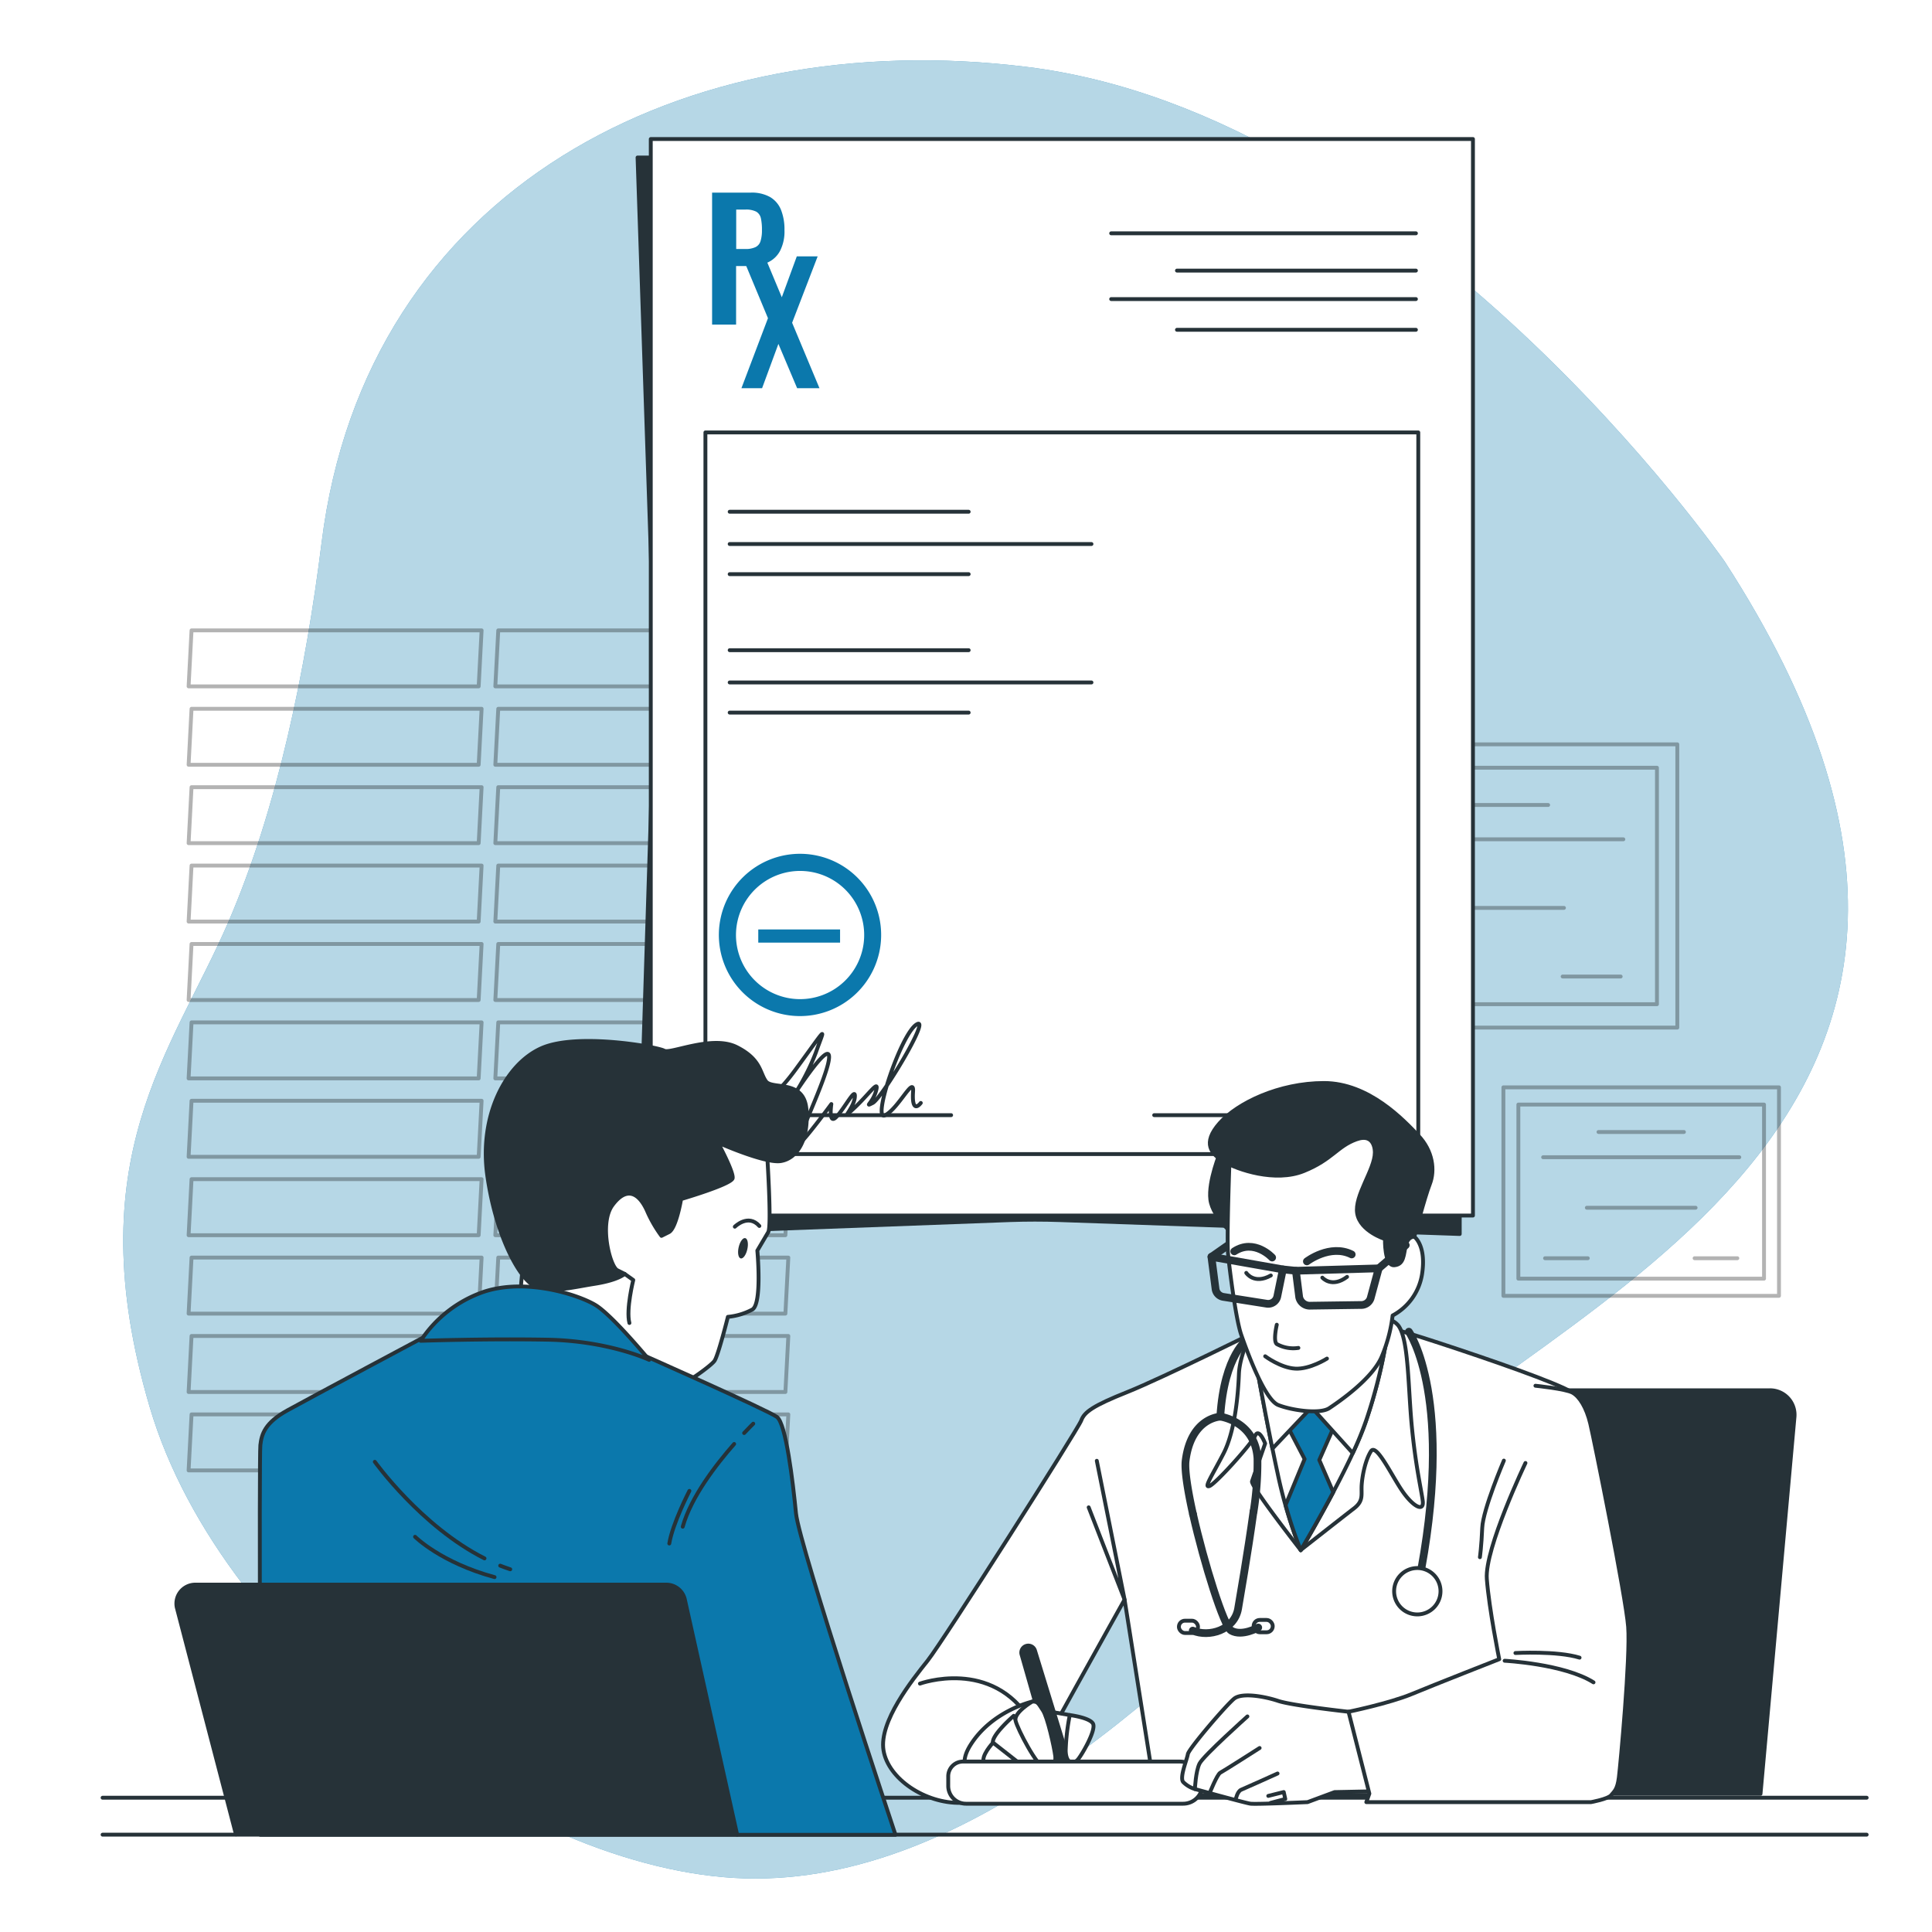 <svg class="animated" id="freepik_stories-medical-prescription" xmlns="http://www.w3.org/2000/svg" viewBox="0 0 500 500" version="1.1" xmlns:xlink="http://www.w3.org/1999/xlink" ><style>svg#freepik_stories-medical-prescription:not(.animated) .animable {opacity: 0;}svg#freepik_stories-medical-prescription.animated #freepik--background-simple--inject-115 {animation: 1.5s Infinite  linear wind;animation-delay: 0s;}svg#freepik_stories-medical-prescription.animated #freepik--Window--inject-115 {animation: 1s 1 forwards cubic-bezier(.36,-0.01,.5,1.38) slideLeft;animation-delay: 0s;}svg#freepik_stories-medical-prescription.animated #freepik--Diplomas--inject-115 {animation: 1s 1 forwards cubic-bezier(.36,-0.01,.5,1.38) slideRight;animation-delay: 0s;}svg#freepik_stories-medical-prescription.animated #freepik--Document--inject-115 {animation: 1s 1 forwards cubic-bezier(.36,-0.01,.5,1.38) slideDown;animation-delay: 0s;}svg#freepik_stories-medical-prescription.animated #freepik--character-2--inject-115 {animation: 3s Infinite  linear wind;animation-delay: 0s;}            @keyframes wind {                0% {                    transform: rotate( 0deg );                }                25% {                    transform: rotate( 1deg );                }                75% {                    transform: rotate( -1deg );                }            }                    @keyframes slideLeft {                0% {                    opacity: 0;                    transform: translateX(-30px);                }                100% {                    opacity: 1;                    transform: translateX(0);                }            }                    @keyframes slideRight {                0% {                    opacity: 0;                    transform: translateX(30px);                }                100% {                    opacity: 1;                    transform: translateX(0);                }            }                    @keyframes slideDown {                0% {                    opacity: 0;                    transform: translateY(-30px);                }                100% {                    opacity: 1;                    transform: translateY(0);                }            }        </style><g id="freepik--background-simple--inject-115" class="animable" style="transform-origin: 255.072px 250.894px;"><path d="M446.33,145.29s-80.4-115.75-180.78-128C176.94,6.41,94.69,48.79,83.24,140.35,79.16,173,71.9,209.07,59,238.83,44.53,272.21,19.84,300,38.75,364.17s98.77,122.12,156.82,122,112.58-52.89,157.57-100.88S541.4,292.17,446.33,145.29Z" style="fill: #0B78AC; transform-origin: 255.072px 250.894px;" id="elv407386euzb" class="animable"></path><g id="elx72u6992mu"><path d="M446.33,145.29s-80.4-115.75-180.78-128C176.94,6.41,94.69,48.79,83.24,140.35,79.16,173,71.9,209.07,59,238.83,44.53,272.21,19.84,300,38.75,364.17s98.77,122.12,156.82,122,112.58-52.89,157.57-100.88S541.4,292.17,446.33,145.29Z" style="fill: rgb(255, 255, 255); opacity: 0.7; transform-origin: 255.072px 250.894px;" class="animable" id="elghzbzcj01y"></path></g></g><g id="freepik--Window--inject-115" class="animable" style="transform-origin: 126.415px 271.84px;"><g id="el8zoiqu2waq4"><g style="opacity: 0.3; transform-origin: 126.415px 271.84px;" class="animable" id="el2sa5e4irdg9"><polygon points="123.88 177.63 48.81 177.63 49.57 163.14 124.64 163.14 123.88 177.63" style="fill: none; stroke: rgb(0, 0, 0); stroke-linecap: round; stroke-linejoin: round; transform-origin: 86.725px 170.385px;" id="el67o9jticy5l" class="animable"></polygon><polygon points="123.88 197.92 48.81 197.92 49.57 183.43 124.64 183.43 123.88 197.92" style="fill: none; stroke: rgb(0, 0, 0); stroke-linecap: round; stroke-linejoin: round; transform-origin: 86.725px 190.675px;" id="elbsiqs81z8lt" class="animable"></polygon><polygon points="123.88 218.21 48.81 218.21 49.57 203.72 124.64 203.72 123.88 218.21" style="fill: none; stroke: rgb(0, 0, 0); stroke-linecap: round; stroke-linejoin: round; transform-origin: 86.725px 210.965px;" id="eltai3xmvepr" class="animable"></polygon><polygon points="123.88 238.5 48.81 238.5 49.57 224.01 124.64 224.01 123.88 238.5" style="fill: none; stroke: rgb(0, 0, 0); stroke-linecap: round; stroke-linejoin: round; transform-origin: 86.725px 231.255px;" id="el89zawtc4urg" class="animable"></polygon><polygon points="123.88 258.8 48.81 258.8 49.57 244.3 124.64 244.3 123.88 258.8" style="fill: none; stroke: rgb(0, 0, 0); stroke-linecap: round; stroke-linejoin: round; transform-origin: 86.725px 251.55px;" id="elfnk1gyto6ql" class="animable"></polygon><polygon points="123.88 279.09 48.81 279.09 49.57 264.59 124.64 264.59 123.88 279.09" style="fill: none; stroke: rgb(0, 0, 0); stroke-linecap: round; stroke-linejoin: round; transform-origin: 86.725px 271.84px;" id="el23ojwbuuutr" class="animable"></polygon><polygon points="123.88 299.38 48.81 299.38 49.57 284.88 124.64 284.88 123.88 299.38" style="fill: none; stroke: rgb(0, 0, 0); stroke-linecap: round; stroke-linejoin: round; transform-origin: 86.725px 292.13px;" id="elb9hrrdi6cvd" class="animable"></polygon><polygon points="123.88 319.67 48.81 319.67 49.57 305.17 124.64 305.17 123.88 319.67" style="fill: none; stroke: rgb(0, 0, 0); stroke-linecap: round; stroke-linejoin: round; transform-origin: 86.725px 312.42px;" id="elvlzbrnhozs" class="animable"></polygon><polygon points="123.88 339.96 48.81 339.96 49.57 325.46 124.64 325.46 123.88 339.96" style="fill: none; stroke: rgb(0, 0, 0); stroke-linecap: round; stroke-linejoin: round; transform-origin: 86.725px 332.71px;" id="el8lhqwlmrgs3" class="animable"></polygon><polygon points="123.88 360.25 48.81 360.25 49.57 345.75 124.64 345.75 123.88 360.25" style="fill: none; stroke: rgb(0, 0, 0); stroke-linecap: round; stroke-linejoin: round; transform-origin: 86.725px 353px;" id="elw74gd9ucs7o" class="animable"></polygon><polygon points="123.88 380.54 48.81 380.54 49.57 366.05 124.64 366.05 123.88 380.54" style="fill: none; stroke: rgb(0, 0, 0); stroke-linecap: round; stroke-linejoin: round; transform-origin: 86.725px 373.295px;" id="el9q8mvm5s3m" class="animable"></polygon><polygon points="203.26 177.63 128.19 177.63 128.95 163.14 204.02 163.14 203.26 177.63" style="fill: none; stroke: rgb(0, 0, 0); stroke-linecap: round; stroke-linejoin: round; transform-origin: 166.105px 170.385px;" id="elribyh1jl49q" class="animable"></polygon><polygon points="203.26 197.92 128.19 197.92 128.95 183.43 204.02 183.43 203.26 197.92" style="fill: none; stroke: rgb(0, 0, 0); stroke-linecap: round; stroke-linejoin: round; transform-origin: 166.105px 190.675px;" id="eltggjklugaug" class="animable"></polygon><polygon points="203.26 218.21 128.19 218.21 128.95 203.72 204.02 203.72 203.26 218.21" style="fill: none; stroke: rgb(0, 0, 0); stroke-linecap: round; stroke-linejoin: round; transform-origin: 166.105px 210.965px;" id="elr8z1vr3wrtq" class="animable"></polygon><polygon points="203.26 238.5 128.19 238.5 128.95 224.01 204.02 224.01 203.26 238.5" style="fill: none; stroke: rgb(0, 0, 0); stroke-linecap: round; stroke-linejoin: round; transform-origin: 166.105px 231.255px;" id="elh6o0emlabck" class="animable"></polygon><polygon points="203.26 258.8 128.19 258.8 128.95 244.3 204.02 244.3 203.26 258.8" style="fill: none; stroke: rgb(0, 0, 0); stroke-linecap: round; stroke-linejoin: round; transform-origin: 166.105px 251.55px;" id="elscdtm3azsbg" class="animable"></polygon><polygon points="203.26 279.09 128.19 279.09 128.95 264.59 204.02 264.59 203.26 279.09" style="fill: none; stroke: rgb(0, 0, 0); stroke-linecap: round; stroke-linejoin: round; transform-origin: 166.105px 271.84px;" id="elng9boznl7x" class="animable"></polygon><polygon points="203.26 299.38 128.19 299.38 128.95 284.88 204.02 284.88 203.26 299.38" style="fill: none; stroke: rgb(0, 0, 0); stroke-linecap: round; stroke-linejoin: round; transform-origin: 166.105px 292.13px;" id="elu8ob3aiyl6" class="animable"></polygon><polygon points="203.26 319.67 128.19 319.67 128.95 305.17 204.02 305.17 203.26 319.67" style="fill: none; stroke: rgb(0, 0, 0); stroke-linecap: round; stroke-linejoin: round; transform-origin: 166.105px 312.42px;" id="elg6cx93ntaqm" class="animable"></polygon><polygon points="203.26 339.96 128.19 339.96 128.95 325.46 204.02 325.46 203.26 339.96" style="fill: none; stroke: rgb(0, 0, 0); stroke-linecap: round; stroke-linejoin: round; transform-origin: 166.105px 332.71px;" id="elh4w5ax3qcm" class="animable"></polygon><polygon points="203.26 360.25 128.19 360.25 128.95 345.75 204.02 345.75 203.26 360.25" style="fill: none; stroke: rgb(0, 0, 0); stroke-linecap: round; stroke-linejoin: round; transform-origin: 166.105px 353px;" id="elc6cntmwtxx5" class="animable"></polygon><polygon points="203.26 380.54 128.19 380.54 128.95 366.05 204.02 366.05 203.26 380.54" style="fill: none; stroke: rgb(0, 0, 0); stroke-linecap: round; stroke-linejoin: round; transform-origin: 166.105px 373.295px;" id="elchku979ssf" class="animable"></polygon></g></g></g><g id="freepik--Diplomas--inject-115" class="animable" style="transform-origin: 398.795px 263.995px;"><g id="el88o2w267pc"><g style="opacity: 0.3; transform-origin: 385.64px 229.285px;" class="animable" id="ell74j2j49m1"><rect x="337.19" y="192.63" width="96.9" height="73.31" style="fill: none; stroke: rgb(0, 0, 0); stroke-linecap: round; stroke-linejoin: round; transform-origin: 385.64px 229.285px;" id="eln8b8m7q6uo" class="animable"></rect><rect x="342.44" y="198.69" width="86.38" height="61.2" style="fill: none; stroke: rgb(0, 0, 0); stroke-linecap: round; stroke-linejoin: round; transform-origin: 385.63px 229.29px;" id="elo86sxzdp3ht" class="animable"></rect><line x1="370.61" y1="208.33" x2="400.66" y2="208.33" style="fill: none; stroke: rgb(0, 0, 0); stroke-linecap: round; stroke-linejoin: round; transform-origin: 385.635px 208.33px;" id="el8v7i1dverwh" class="animable"></line><line x1="351.15" y1="217.21" x2="420.12" y2="217.21" style="fill: none; stroke: rgb(0, 0, 0); stroke-linecap: round; stroke-linejoin: round; transform-origin: 385.635px 217.21px;" id="el4heyut9tcui" class="animable"></line><line x1="366.52" y1="234.96" x2="404.75" y2="234.96" style="fill: none; stroke: rgb(0, 0, 0); stroke-linecap: round; stroke-linejoin: round; transform-origin: 385.635px 234.96px;" id="elkr91m9o0i6" class="animable"></line><line x1="351.83" y1="252.72" x2="366.86" y2="252.72" style="fill: none; stroke: rgb(0, 0, 0); stroke-linecap: round; stroke-linejoin: round; transform-origin: 359.345px 252.72px;" id="elvsp34eagm0o" class="animable"></line><line x1="404.41" y1="252.72" x2="419.43" y2="252.72" style="fill: none; stroke: rgb(0, 0, 0); stroke-linecap: round; stroke-linejoin: round; transform-origin: 411.92px 252.72px;" id="el5kh740672wr" class="animable"></line></g></g><g id="elj8s7bkuvbe8"><g style="opacity: 0.3; transform-origin: 424.74px 308.38px;" class="animable" id="ela3lm1bxrtg"><rect x="389.08" y="281.4" width="71.32" height="53.96" style="fill: none; stroke: rgb(0, 0, 0); stroke-linecap: round; stroke-linejoin: round; transform-origin: 424.74px 308.38px;" id="elqf5dqkvn24" class="animable"></rect><rect x="392.95" y="285.86" width="63.58" height="45.05" style="fill: none; stroke: rgb(0, 0, 0); stroke-linecap: round; stroke-linejoin: round; transform-origin: 424.74px 308.385px;" id="elhld49n1fla" class="animable"></rect><line x1="413.69" y1="292.96" x2="435.8" y2="292.96" style="fill: none; stroke: rgb(0, 0, 0); stroke-linecap: round; stroke-linejoin: round; transform-origin: 424.745px 292.96px;" id="elazi382ir067" class="animable"></line><line x1="399.36" y1="299.49" x2="450.13" y2="299.49" style="fill: none; stroke: rgb(0, 0, 0); stroke-linecap: round; stroke-linejoin: round; transform-origin: 424.745px 299.49px;" id="eln2wrhdx21hg" class="animable"></line><line x1="410.67" y1="312.56" x2="438.82" y2="312.56" style="fill: none; stroke: rgb(0, 0, 0); stroke-linecap: round; stroke-linejoin: round; transform-origin: 424.745px 312.56px;" id="elqnx6evfx0c" class="animable"></line><line x1="399.86" y1="325.63" x2="410.92" y2="325.63" style="fill: none; stroke: rgb(0, 0, 0); stroke-linecap: round; stroke-linejoin: round; transform-origin: 405.39px 325.63px;" id="eleror2ju7sh" class="animable"></line><line x1="438.56" y1="325.63" x2="449.62" y2="325.63" style="fill: none; stroke: rgb(0, 0, 0); stroke-linecap: round; stroke-linejoin: round; transform-origin: 444.09px 325.63px;" id="eltt0w2r7s43" class="animable"></line></g></g></g><g id="freepik--Document--inject-115" class="animable" style="transform-origin: 273.1px 177.67px;"><path d="M377.78,319.36l-103.53-3.6q-6.4-.22-12.8,0L165,319.36l4.28-135.42q.24-7.69,0-15.4L165,40.76H377.78Z" style="fill: rgb(38, 50, 56); stroke: rgb(38, 50, 56); stroke-linecap: round; stroke-linejoin: round; transform-origin: 271.39px 180.06px;" id="el6677icmundm" class="animable"></path><rect x="168.42" y="35.98" width="212.78" height="278.6" style="fill: rgb(255, 255, 255); stroke: rgb(38, 50, 56); stroke-linecap: round; stroke-linejoin: round; transform-origin: 274.81px 175.28px;" id="elurr1234rue" class="animable"></rect><rect x="182.56" y="111.91" width="184.49" height="186.76" style="fill: rgb(255, 255, 255); stroke: rgb(38, 50, 56); stroke-linecap: round; stroke-linejoin: round; transform-origin: 274.805px 205.29px;" id="elnpntahiln9g" class="animable"></rect><path d="M184.29,84V49.85h10a9.68,9.68,0,0,1,5,1.14,6.78,6.78,0,0,1,2.83,3.31,13.65,13.65,0,0,1,.9,5.25,11,11,0,0,1-1.14,5.37,6.77,6.77,0,0,1-3.18,3,11.56,11.56,0,0,1-4.83.93h-3.37V84Zm6.24-19.56h2.36a5.91,5.91,0,0,0,2.64-.49,2.54,2.54,0,0,0,1.3-1.56,9.39,9.39,0,0,0,.36-2.89,13.69,13.69,0,0,0-.27-3,2.62,2.62,0,0,0-1.18-1.71,5.75,5.75,0,0,0-2.85-.55h-2.36Z" style="fill: #0B78AC; transform-origin: 193.66px 66.92px;" id="el110d6ujnosz" class="animable"></path><path d="M191.88,100.47l6.87-18.12-6.66-16h5.82l4.42,10.58,3.88-10.58h5.4L205,83.53l7.08,16.94H206.3L201.45,89l-4.22,11.46Z" style="fill: #0B78AC; transform-origin: 201.98px 83.41px;" id="el8pv2p38rpa" class="animable"></path><line x1="287.57" y1="60.38" x2="366.44" y2="60.38" style="fill: none; stroke: rgb(38, 50, 56); stroke-linecap: round; stroke-linejoin: round; transform-origin: 327.005px 60.38px;" id="elxd6t6in9cnd" class="animable"></line><line x1="287.57" y1="77.4" x2="366.44" y2="77.4" style="fill: none; stroke: rgb(38, 50, 56); stroke-linecap: round; stroke-linejoin: round; transform-origin: 327.005px 77.4px;" id="el3e9n2ugbhp6" class="animable"></line><line x1="304.6" y1="70.03" x2="366.44" y2="70.03" style="fill: none; stroke: rgb(38, 50, 56); stroke-linecap: round; stroke-linejoin: round; transform-origin: 335.52px 70.03px;" id="eliu6i7cbym1" class="animable"></line><line x1="304.6" y1="85.35" x2="366.44" y2="85.35" style="fill: none; stroke: rgb(38, 50, 56); stroke-linecap: round; stroke-linejoin: round; transform-origin: 335.52px 85.35px;" id="el51iho71qe3" class="animable"></line><line x1="188.84" y1="132.44" x2="250.69" y2="132.44" style="fill: none; stroke: rgb(38, 50, 56); stroke-linecap: round; stroke-linejoin: round; transform-origin: 219.765px 132.44px;" id="elycmyoy8wg9m" class="animable"></line><line x1="188.84" y1="148.59" x2="250.69" y2="148.59" style="fill: none; stroke: rgb(38, 50, 56); stroke-linecap: round; stroke-linejoin: round; transform-origin: 219.765px 148.59px;" id="elan5qnc728bf" class="animable"></line><line x1="188.84" y1="140.79" x2="282.47" y2="140.79" style="fill: none; stroke: rgb(38, 50, 56); stroke-linecap: round; stroke-linejoin: round; transform-origin: 235.655px 140.79px;" id="elr5htumyyb7" class="animable"></line><line x1="188.84" y1="168.27" x2="250.69" y2="168.27" style="fill: none; stroke: rgb(38, 50, 56); stroke-linecap: round; stroke-linejoin: round; transform-origin: 219.765px 168.27px;" id="elxegp5mgaeh" class="animable"></line><line x1="188.84" y1="184.42" x2="250.69" y2="184.42" style="fill: none; stroke: rgb(38, 50, 56); stroke-linecap: round; stroke-linejoin: round; transform-origin: 219.765px 184.42px;" id="el0d19w1nnld8" class="animable"></line><line x1="188.84" y1="176.62" x2="282.47" y2="176.62" style="fill: none; stroke: rgb(38, 50, 56); stroke-linecap: round; stroke-linejoin: round; transform-origin: 235.655px 176.62px;" id="elu3cmervq208" class="animable"></line><line x1="187.52" y1="288.6" x2="246.15" y2="288.6" style="fill: none; stroke: rgb(38, 50, 56); stroke-linecap: round; stroke-linejoin: round; transform-origin: 216.835px 288.6px;" id="eluixqyjf42md" class="animable"></line><line x1="298.7" y1="288.6" x2="357.33" y2="288.6" style="fill: none; stroke: rgb(38, 50, 56); stroke-linecap: round; stroke-linejoin: round; transform-origin: 328.015px 288.6px;" id="el8acpr4lk6oo" class="animable"></line><path d="M195.79,224.23a21,21,0,1,0,29,6.51A21,21,0,0,0,195.79,224.23ZM215.94,256a16.59,16.59,0,1,1,5.13-22.9A16.59,16.59,0,0,1,215.94,256Z" style="fill: #0B78AC; transform-origin: 207.04px 241.962px;" id="elauez7vnxj3u" class="animable"></path><g id="elacdo60am46"><rect x="196.24" y="240.54" width="21.17" height="3.41" style="fill: #0B78AC; transform-origin: 206.825px 242.245px; transform: rotate(-32.36deg);" class="animable" id="eld6o85i2z4xm"></rect></g><path d="M196.91,282s.29,6.66,9-5.22,7.54-11,5.22-4.34a58.76,58.76,0,0,1-7,13s10.44-16.52,10.44-11.89-9.86,24.35-7.83,22.61,8.41-10.43,8.41-10.43-.87,5.79,1.44,3.18,4.93-7.82,4.64-4.92-4.06,6.37-.29,2.9,6.67-7.83,5.8-4.64-3.19,4.35-.87,3.19,15.36-22.9,11.3-20.29-11.59,25.21-8.11,23.47,7.53-10.43,7.24-6.08.87,4.35,2,2.9" style="fill: none; stroke: rgb(38, 50, 56); stroke-linecap: round; stroke-linejoin: round; transform-origin: 217.605px 280.6px;" id="elj1hwppm9yz" class="animable"></path></g><g id="freepik--Table--inject-115" class="animable" style="transform-origin: 254.82px 470.03px;"><line x1="483.09" y1="465.25" x2="26.55" y2="465.25" style="fill: none; stroke: rgb(38, 50, 56); stroke-linecap: round; stroke-linejoin: round; transform-origin: 254.82px 465.25px;" id="el8rsjzpdloro" class="animable"></line><line x1="483.09" y1="474.81" x2="26.55" y2="474.81" style="fill: none; stroke: rgb(38, 50, 56); stroke-linecap: round; stroke-linejoin: round; transform-origin: 254.82px 474.81px;" id="el26knzvk1tpz" class="animable"></line></g><g id="freepik--character-2--inject-115" class="animable animator-active" style="transform-origin: 346.485px 373.555px;"><path d="M458.08,359.8h-96.8a6.35,6.35,0,0,0-6.29,5.44l-14.48,99H455.62l8.79-97.54A6.35,6.35,0,0,0,458.08,359.8Z" style="fill: rgb(38, 50, 56); stroke: rgb(38, 50, 56); stroke-linecap: round; stroke-linejoin: round; transform-origin: 402.472px 412.02px;" id="elyxvc80g2r7" class="animable"></path><path d="M327,343.64s-26.19,13-35.18,16.59-11.2,5.2-12,7.4-35.78,57.17-39.77,62.17-12.6,15.79-11.4,23.18,10.8,13.8,20,13.6,15-2,16-4.6,26.39-48,26.39-48l8,50.57H401.19s8-69.16,8-79.36,2-22.19-2.2-24.79-21.59-8.59-34.39-12.79-16.79-5-19.78-5S327,343.64,327,343.64Z" style="fill: rgb(255, 255, 255); stroke: rgb(38, 50, 56); stroke-linecap: round; stroke-linejoin: round; transform-origin: 319.101px 404.597px;" id="elt0jmaarpb9" class="animable"></path><path d="M324.23,344s-3.4,6.4-3.6,11.6-1,14.79-4,20.59-5.2,9-3.6,8.39,10.79-10.79,11.79-13,2.6,2,2.6,2-3,8.59-3.4,9.79,12.59,17.79,12.59,17.79,11.2-8.79,13.8-10.79,1.8-3.6,2-6.2,1-6.39,2.39-8.59S360.21,382,363,386s5.6,5.4,5.2,2.4-1.8-8.8-2.8-19-.8-22.39-3.4-26.19-16.24-4.55-25.19-5.19A13.22,13.22,0,0,0,324.23,344Z" style="fill: rgb(255, 255, 255); stroke: rgb(38, 50, 56); stroke-linecap: round; stroke-linejoin: round; transform-origin: 340.365px 369.549px;" id="elehem0lyyoot" class="animable"></path><polyline points="283.85 378.05 291.05 414.01 281.75 390.1" style="fill: none; stroke: rgb(38, 50, 56); stroke-linecap: round; stroke-linejoin: round; transform-origin: 286.4px 396.03px;" id="eltvg0pewymfh" class="animable"></polyline><path d="M325.23,353.64s2.8,15.59,5.4,27.58a123,123,0,0,0,6,20s13.2-22.19,17-33.78a133.83,133.83,0,0,0,5-19.59H325.23Z" style="fill: none; stroke: rgb(38, 50, 56); stroke-linecap: round; stroke-linejoin: round; transform-origin: 341.93px 374.535px;" id="ele5nyrd8gwmv" class="animable"></path><path d="M339.82,359l-7.19,9,5,9.6-4.92,11.91a108.59,108.59,0,0,0,3.92,11.67s4.12-6.92,8.41-15l-3.61-8.33,4.4-10Z" style="fill: #0B78AC; stroke: rgb(38, 50, 56); stroke-linecap: round; stroke-linejoin: round; transform-origin: 339.23px 380.09px;" id="elfwprb0kvz89" class="animable"></path><path d="M325.23,347.84v5.8s1.93,10.76,4.07,21.27l10.12-10.68,10.67,11.82a84.2,84.2,0,0,0,3.53-8.62,133.83,133.83,0,0,0,5-19.59Z" style="fill: rgb(255, 255, 255); stroke: rgb(38, 50, 56); stroke-linecap: round; stroke-linejoin: round; transform-origin: 341.925px 361.945px;" id="eli597srdgljk" class="animable"></path><path d="M238.08,435.72s18.67-6.82,28.74,9.77" style="fill: none; stroke: rgb(38, 50, 56); stroke-linecap: round; stroke-linejoin: round; transform-origin: 252.45px 439.911px;" id="elazbk786yxgw" class="animable"></path><path d="M267.15,440.37s-10.43,2.36-16,11.25,5.76,9.88,8.89,9.88,6.09-2.1,6.26-3.19,4.27-11.63,4.11-14.09A4,4,0,0,0,267.15,440.37Z" style="fill: rgb(255, 255, 255); stroke: rgb(38, 50, 56); stroke-linecap: round; stroke-linejoin: round; transform-origin: 260.024px 450.935px;" id="elxmdfgmbqba" class="animable"></path><path d="M262.35,444.05s-5.77,5-5.38,7,8.95,9.7,10.6,8.59a2.54,2.54,0,0,0,1.11-3.42C268.21,455.47,262.35,444.05,262.35,444.05Z" style="fill: rgb(255, 255, 255); stroke: rgb(38, 50, 56); stroke-linecap: round; stroke-linejoin: round; transform-origin: 262.955px 451.899px;" id="elso5e07su0gb" class="animable"></path><path d="M257,451s-3.39,3.61-2.28,5.26,8.86,5.86,10.87,4.59.71-2.57.71-2.57Z" style="fill: rgb(255, 255, 255); stroke: rgb(38, 50, 56); stroke-linecap: round; stroke-linejoin: round; transform-origin: 260.605px 456.043px;" id="elydr682n1z9b" class="animable"></path><polygon points="276.86 443.86 269.92 442.66 271.55 452.65 278.64 452.87 276.86 443.86" style="fill: rgb(255, 255, 255); stroke: rgb(38, 50, 56); stroke-linecap: round; stroke-linejoin: round; transform-origin: 274.28px 447.765px;" id="el83m8vcr3ni" class="animable"></polygon><path d="M264.37,428.15l8.13,28.49,3.95,3.59v-5.07l-8.6-28a1.8,1.8,0,0,0-2.32-1.18h0A1.81,1.81,0,0,0,264.37,428.15Z" style="fill: rgb(38, 50, 56); stroke: rgb(38, 50, 56); stroke-linecap: round; stroke-linejoin: round; transform-origin: 270.38px 443.054px;" id="ell0s29wunkv" class="animable"></path><path d="M267.15,440.37s-4.8,2.81-4.32,4.94,5.66,12.09,7.53,12.22,3-1,2.73-3.16-2-10-3.17-11.71S268.62,440.27,267.15,440.37Z" style="fill: rgb(255, 255, 255); stroke: rgb(38, 50, 56); stroke-linecap: round; stroke-linejoin: round; transform-origin: 267.963px 448.95px;" id="el1if4oe79el3i" class="animable"></path><path d="M276.86,443.86s5.11.64,6,2.2-2.68,7.78-3.82,9.2-3.18,1.36-3.24-2.24A54.93,54.93,0,0,1,276.86,443.86Z" style="fill: rgb(255, 255, 255); stroke: rgb(38, 50, 56); stroke-linecap: round; stroke-linejoin: round; transform-origin: 279.4px 449.992px;" id="eltvrw5e2tjv" class="animable"></path><path d="M249.22,455.89h56.07a5.92,5.92,0,0,1,5.91,5.91h0a5,5,0,0,1-5,5H250a4.6,4.6,0,0,1-4.6-4.6V459.7A3.81,3.81,0,0,1,249.22,455.89Z" style="fill: rgb(255, 255, 255); stroke: rgb(38, 50, 56); stroke-linecap: round; stroke-linejoin: round; transform-origin: 278.3px 461.345px;" id="el4hq25axdu1b" class="animable"></path><path d="M349,443s-14.59-1.6-18.19-2.8-9.4-2.2-11.4-.6-11.79,13-12,14.39-2.2,6-1.2,7.2a7.25,7.25,0,0,0,3,1.8s13,3.6,14.39,3.8,14.79-.4,14.79-.4l7-2.6,9.79-.2s.2,3.2.4-4.6S349,443,349,443Z" style="fill: rgb(255, 255, 255); stroke: rgb(38, 50, 56); stroke-linecap: round; stroke-linejoin: round; transform-origin: 330.757px 452.801px;" id="elhblegp1ih9s" class="animable"></path><path d="M309.24,463s.2-4.6,1.2-6.6,12.39-12.19,12.39-12.19" style="fill: none; stroke: rgb(38, 50, 56); stroke-linecap: round; stroke-linejoin: round; transform-origin: 316.035px 453.605px;" id="elw61611tfffk" class="animable"></path><path d="M313,464.18s2-5,2.8-5.4,10.19-6.4,10.19-6.4" style="fill: none; stroke: rgb(38, 50, 56); stroke-linecap: round; stroke-linejoin: round; transform-origin: 319.495px 458.28px;" id="el67czu01ccm8" class="animable"></path><path d="M319.83,465.58s.4-2,1.4-2.4,9.4-4.2,9.4-4.2" style="fill: none; stroke: rgb(38, 50, 56); stroke-linecap: round; stroke-linejoin: round; transform-origin: 325.23px 462.28px;" id="elpi6jmplm4c" class="animable"></path><polyline points="328.83 466.58 332.63 465.58 332.23 463.78 328.23 464.78" style="fill: none; stroke: rgb(38, 50, 56); stroke-linecap: round; stroke-linejoin: round; transform-origin: 330.43px 465.18px;" id="elbljdvx36a44" class="animable"></polyline><path d="M394.79,378.62s-10.59,22.19-10,30S388,429.4,388,429.4s-16.79,6.59-22.59,9S349,443,349,443l5.39,21.19-.79,2.2h58.16s4.4-.8,5.2-1.8,1.6-1.4,2-4.6,3-31.18,2.4-39-8.8-48.37-9.8-52.57-2.79-7-4.59-8-9.6-1.79-9.6-1.79" style="fill: rgb(255, 255, 255); stroke: rgb(38, 50, 56); stroke-linecap: round; stroke-linejoin: round; transform-origin: 385.225px 412.51px;" id="elefeiq7g6vse" class="animable"></path><path d="M389.4,429.8s15.39.8,23,5.59" style="fill: none; stroke: rgb(38, 50, 56); stroke-linecap: round; stroke-linejoin: round; transform-origin: 400.9px 432.595px;" id="elf59twynoct" class="animable"></path><path d="M392.19,427.8s10.8-.6,16.6,1.2" style="fill: none; stroke: rgb(38, 50, 56); stroke-linecap: round; stroke-linejoin: round; transform-origin: 400.49px 428.352px;" id="elf4o71jn30dp" class="animable"></path><path d="M389.2,378s-5.4,12.6-5.6,17.4S383,403,383,403" style="fill: none; stroke: rgb(38, 50, 56); stroke-linecap: round; stroke-linejoin: round; transform-origin: 386.1px 390.5px;" id="el77fm27qd5kv" class="animable"></path><path d="M364.61,344.64S376.8,362,367,410.41" style="fill: none; stroke: rgb(38, 50, 56); stroke-linecap: round; stroke-linejoin: round; stroke-width: 2px; transform-origin: 367.711px 377.525px;" id="elz5ztv9ej9t" class="animable"></path><path d="M372.8,411.81a6,6,0,1,0-6,6A6,6,0,0,0,372.8,411.81Z" style="fill: rgb(255, 255, 255); stroke: rgb(38, 50, 56); stroke-linecap: round; stroke-linejoin: round; transform-origin: 366.8px 411.81px;" id="el5os5wu91olm" class="animable"></path><path d="M323,346.44s-6.19,4-7.19,20.19" style="fill: none; stroke: rgb(38, 50, 56); stroke-linecap: round; stroke-linejoin: round; stroke-width: 2px; transform-origin: 319.405px 356.535px;" id="elt1auyvy45se" class="animable"></path><path d="M324.41,391.16c-1.51,10.92-3.57,22.65-4,25.22-1,5.5-7.53,7.42-11.73,5.62" style="fill: none; stroke: rgb(38, 50, 56); stroke-linecap: round; stroke-linejoin: round; stroke-width: 2px; transform-origin: 316.545px 406.908px;" id="elqmcxj5pa6id" class="animable"></path><path d="M308.75,391.88c-1.37-6.12-2.21-11.43-1.91-13.86,1.4-11.19,9-11.39,9-11.39s9,1.2,9.59,10.8a79.93,79.93,0,0,1-1,13.73" style="fill: none; stroke: rgb(38, 50, 56); stroke-linecap: round; stroke-linejoin: round; stroke-width: 2px; transform-origin: 316.108px 379.255px;" id="el1r4vzixlt3r" class="animable"></path><path d="M325.63,421.2s-4.2,2.4-7,.8c-1.89-1.08-7-17.36-9.88-30.12" style="fill: none; stroke: rgb(38, 50, 56); stroke-linecap: round; stroke-linejoin: round; stroke-width: 2px; transform-origin: 317.19px 407.215px;" id="el9lvbrcy69ot" class="animable"></path><g id="elddr2ep7ipeh"><rect x="324.44" y="419.24" width="4.94" height="3.19" rx="1.57" style="fill: none; stroke: rgb(38, 50, 56); stroke-linecap: round; stroke-linejoin: round; transform-origin: 326.91px 420.835px; transform: rotate(-23.32deg);" class="animable" id="el9me6t34v9c"></rect></g><g id="el4mu4be2h0sy"><rect x="305.1" y="419.43" width="4.94" height="3.19" rx="1.57" style="fill: none; stroke: rgb(38, 50, 56); stroke-linecap: round; stroke-linejoin: round; transform-origin: 307.57px 421.025px; transform: rotate(30.99deg);" class="animable" id="elg77i6bo3de4"></rect></g><path d="M315.84,298.07s-3.2,7.59-2.6,12.39,7,10,7,10,2.2-21.39,2.2-22.19S318.43,295.67,315.84,298.07Z" style="fill: rgb(38, 50, 56); stroke: rgb(38, 50, 56); stroke-linecap: round; stroke-linejoin: round; transform-origin: 317.803px 308.664px;" id="elj6fbt3tu24p" class="animable"></path><line x1="313.54" y1="325.26" x2="317.79" y2="322.29" style="fill: none; stroke: rgb(38, 50, 56); stroke-linecap: round; stroke-linejoin: round; stroke-width: 2px; transform-origin: 315.665px 323.775px;" id="elhxgqnvjlv2j" class="animable"></line><path d="M318.23,299.47s-.8,21.19-.4,25.18,2,16.79,3.4,20.79,6,16.79,9.6,18.19,10.79,2.4,13.19.8,11.19-7.59,13.59-13.39a39.31,39.31,0,0,0,2.8-10.59,14.73,14.73,0,0,0,7.6-10.6c1.2-7.6-2-9.79-2-9.79l.2-13.2s-2.2-9.19-8-14.19-12.59-5.4-19.59-1.6S318.23,299.47,318.23,299.47Z" style="fill: rgb(255, 255, 255); stroke: rgb(38, 50, 56); stroke-linecap: round; stroke-linejoin: round; transform-origin: 342.999px 326.889px;" id="elvnowjbz0lwk" class="animable"></path><path d="M355.81,298.27s.2-5.2-4.79-3.4-6.2,5.2-13.6,8.2-17.19-.4-20.58-2.4-5.8-4.8-1.2-10,15.39-10.39,27-10.39,20.59,9.59,24.39,13.59,4.4,9,3,12.59-4,13.6-4,13.6-1.6-.2-2.2,2.19-.4,5-3,5.2-2.4-6.79-2.4-6.79-6.39-2-7.19-6.6S355.81,302.67,355.81,298.27Z" style="fill: rgb(38, 50, 56); stroke: rgb(38, 50, 56); stroke-linecap: round; stroke-linejoin: round; transform-origin: 341.909px 303.867px;" id="eldgt108djz0f" class="animable"></path><path d="M332,328.52l-18.49-3.26,1.07,8.29a2.42,2.42,0,0,0,2,2.08l11.24,1.77a2.41,2.41,0,0,0,2.75-1.92Z" style="fill: none; stroke: rgb(38, 50, 56); stroke-linecap: round; stroke-linejoin: round; stroke-width: 2px; transform-origin: 322.755px 331.345px;" id="el9huea4v21b" class="animable"></path><path d="M335.37,328.87l21.44-.62-2.1,7.76a2.56,2.56,0,0,1-2.54,1.72l-13,.18a2.81,2.81,0,0,1-2.94-2.21Z" style="fill: none; stroke: rgb(38, 50, 56); stroke-linecap: round; stroke-linejoin: round; stroke-width: 2px; transform-origin: 346.09px 333.083px;" id="elsbyva7l26c" class="animable"></path><line x1="332.03" y1="328.52" x2="335.37" y2="328.87" style="fill: none; stroke: rgb(38, 50, 56); stroke-linecap: round; stroke-linejoin: round; stroke-width: 2px; transform-origin: 333.7px 328.695px;" id="elfw8s9fsvqq4" class="animable"></line><line x1="356.81" y1="328.25" x2="363.81" y2="322.25" style="fill: rgb(255, 255, 255); stroke: rgb(38, 50, 56); stroke-linecap: round; stroke-linejoin: round; stroke-width: 2px; transform-origin: 360.31px 325.25px;" id="elws0dbga9tgp" class="animable"></line><path d="M338.22,326.45s6-4.59,11.6-1.8" style="fill: none; stroke: rgb(38, 50, 56); stroke-linecap: round; stroke-linejoin: round; stroke-width: 2px; transform-origin: 344.02px 325.1px;" id="elexybqbp1wfw" class="animable"></path><path d="M329.23,325.45s-4.6-5-9.8-1.6" style="fill: none; stroke: rgb(38, 50, 56); stroke-linecap: round; stroke-linejoin: round; stroke-width: 2px; transform-origin: 324.33px 324.058px;" id="elsca5mtgbzee" class="animable"></path><path d="M330.43,342.84s-1,4.2,0,5a8.83,8.83,0,0,0,5.59,1" style="fill: none; stroke: rgb(38, 50, 56); stroke-linecap: round; stroke-linejoin: round; transform-origin: 333.003px 345.89px;" id="el5ugk55vhq23" class="animable"></path><path d="M327.43,351s4,3,7.8,3.2,8.19-2.6,8.19-2.6" style="fill: none; stroke: rgb(38, 50, 56); stroke-linecap: round; stroke-linejoin: round; transform-origin: 335.425px 352.605px;" id="el90c8tllpdjp" class="animable"></path><path d="M342.22,330.65s2.4,2.8,6.4-.2" style="fill: none; stroke: rgb(38, 50, 56); stroke-linecap: round; stroke-linejoin: round; transform-origin: 345.42px 331.144px;" id="el1afk5a8yfim" class="animable"></path><path d="M322.53,329.42s2,3.1,6.36.67" style="fill: none; stroke: rgb(38, 50, 56); stroke-linecap: round; stroke-linejoin: round; transform-origin: 325.71px 330.22px;" id="elw4du1zi5ih" class="animable"></path></g><g id="freepik--character-1--inject-115" class="animable" style="transform-origin: 138.698px 372.128px;"><path d="M198.5,298.25s1.27,19.05.31,20.64L196,323.65s1.27,13.66-1.27,15.24a16.73,16.73,0,0,1-6.35,1.91s-2.54,10.16-3.5,11.43-6.67,5.4-8.57,6-7.94,1-22.23-7.62-19.69-11.43-19.37-16.19,1-10.16,1-10.16,1.59-22.87,4.45-29.85,39.06-10.8,47-8.89S198.5,298.25,198.5,298.25Z" style="fill: rgb(255, 255, 255); stroke: rgb(38, 50, 56); stroke-linecap: round; stroke-linejoin: round; transform-origin: 166.933px 321.768px;" id="elvwlukadg4pf" class="animable"></path><path d="M161.66,329.68l2.23,1.59s-1.91,7.62-1,11.12" style="fill: none; stroke: rgb(38, 50, 56); stroke-linecap: round; stroke-linejoin: round; transform-origin: 162.775px 336.035px;" id="els6hfgmowkgd" class="animable"></path><path d="M193.41,323.3c-.32,1.46-1.09,2.52-1.71,2.38s-.87-1.42-.54-2.88,1.09-2.52,1.71-2.38S193.74,321.85,193.41,323.3Z" style="fill: rgb(38, 50, 56); transform-origin: 192.285px 323.05px;" id="el5r0p0a62yzr" class="animable"></path><path d="M190.17,317.47s3.46-3.46,6.35-.19" style="fill: none; stroke: rgb(38, 50, 56); stroke-linecap: round; stroke-linejoin: round; transform-origin: 193.345px 316.672px;" id="elb36omxvhj4r" class="animable"></path><path d="M185.8,295.71s4.12,7.62,3.81,9.21-13.34,5.4-13.34,5.4-1.27,7.62-3.18,8.57l-1.9.95a33.26,33.26,0,0,1-3.81-6.67c-2.22-4.76-5.4-6-8.89-1.27s-.64,15.88,1.27,16.83l1.9.95s-1.59,1.59-7.62,2.55-10.48,2.22-14.92.95-10.8-13.34-13-28.9,4.76-28.89,14-33,30.17-.32,31.75.63,12.39-4.12,18.74-.95,6,6.67,7.62,8.89,9.84-.63,10.48,7.31-2.54,12.7-6.67,13.33S185.8,295.71,185.8,295.71Z" style="fill: rgb(38, 50, 56); stroke: rgb(38, 50, 56); stroke-linecap: round; stroke-linejoin: round; transform-origin: 167.252px 301.561px;" id="elesqnj7e3r2j" class="animable"></path><path d="M110.61,345.56S80.18,361.79,74.38,365s-6.67,6.09-7,9,0,100.85,0,100.85H231.75S206.82,400,206,391.64s-2.6-23.19-4.92-24.93S166,350.48,166,350.48s-7.83-8.4-26.37-8.4S110.61,345.56,110.61,345.56Z" style="fill: #0B78AC; stroke: rgb(38, 50, 56); stroke-linecap: round; stroke-linejoin: round; transform-origin: 149.492px 408.465px;" id="elaovs2j0brlp" class="animable"></path><path d="M129.45,405.19c.86.34,1.73.65,2.6.94" style="fill: none; stroke: rgb(38, 50, 56); stroke-linecap: round; stroke-linejoin: round; transform-origin: 130.75px 405.66px;" id="el2kljloqzd9w" class="animable"></path><path d="M97,378.31s12,16.74,28.39,25" style="fill: none; stroke: rgb(38, 50, 56); stroke-linecap: round; stroke-linejoin: round; transform-origin: 111.195px 390.81px;" id="el09bhao4m653k" class="animable"></path><path d="M107.42,397.72s6.66,6.67,20.57,10.44" style="fill: none; stroke: rgb(38, 50, 56); stroke-linecap: round; stroke-linejoin: round; transform-origin: 117.705px 402.94px;" id="elpzthg3d9zcn" class="animable"></path><path d="M190,373.7c-4.63,5.26-11.15,13.67-13.31,21.41" style="fill: none; stroke: rgb(38, 50, 56); stroke-linecap: round; stroke-linejoin: round; transform-origin: 183.345px 384.405px;" id="elxxxne5k446q" class="animable"></path><path d="M194.94,368.45s-.92.89-2.36,2.42" style="fill: none; stroke: rgb(38, 50, 56); stroke-linecap: round; stroke-linejoin: round; transform-origin: 193.76px 369.66px;" id="eluga2djqovj" class="animable"></path><path d="M178.42,385.84s-4.35,8.4-5.21,13.62" style="fill: none; stroke: rgb(38, 50, 56); stroke-linecap: round; stroke-linejoin: round; transform-origin: 175.815px 392.65px;" id="el80tnlf7rze7" class="animable"></path><path d="M108.87,347s16.81-.58,32.75-.29S168,351.93,168,351.93s-9.57-11.59-13.91-14.2-17.68-7-28.69-3.48A31.94,31.94,0,0,0,108.87,347Z" style="fill: #0B78AC; stroke: rgb(38, 50, 56); stroke-linecap: round; stroke-linejoin: round; transform-origin: 138.435px 342.434px;" id="elfmpon8tds26" class="animable"></path><path d="M61.07,474.74,45.75,416a4.9,4.9,0,0,1,4.8-5.9H172.44a4.92,4.92,0,0,1,4.8,3.86l13.53,60.84" style="fill: rgb(38, 50, 56); stroke: rgb(38, 50, 56); stroke-linecap: round; stroke-linejoin: round; transform-origin: 118.208px 442.45px;" id="el31akeru8tvr" class="animable"></path></g><defs>     <filter id="active" height="200%">         <feMorphology in="SourceAlpha" result="DILATED" operator="dilate" radius="2"></feMorphology>                <feFlood flood-color="#32DFEC" flood-opacity="1" result="PINK"></feFlood>        <feComposite in="PINK" in2="DILATED" operator="in" result="OUTLINE"></feComposite>        <feMerge>            <feMergeNode in="OUTLINE"></feMergeNode>            <feMergeNode in="SourceGraphic"></feMergeNode>        </feMerge>    </filter>    <filter id="hover" height="200%">        <feMorphology in="SourceAlpha" result="DILATED" operator="dilate" radius="2"></feMorphology>                <feFlood flood-color="#ff0000" flood-opacity="0.5" result="PINK"></feFlood>        <feComposite in="PINK" in2="DILATED" operator="in" result="OUTLINE"></feComposite>        <feMerge>            <feMergeNode in="OUTLINE"></feMergeNode>            <feMergeNode in="SourceGraphic"></feMergeNode>        </feMerge>            <feColorMatrix type="matrix" values="0   0   0   0   0                0   1   0   0   0                0   0   0   0   0                0   0   0   1   0 "></feColorMatrix>    </filter></defs></svg>